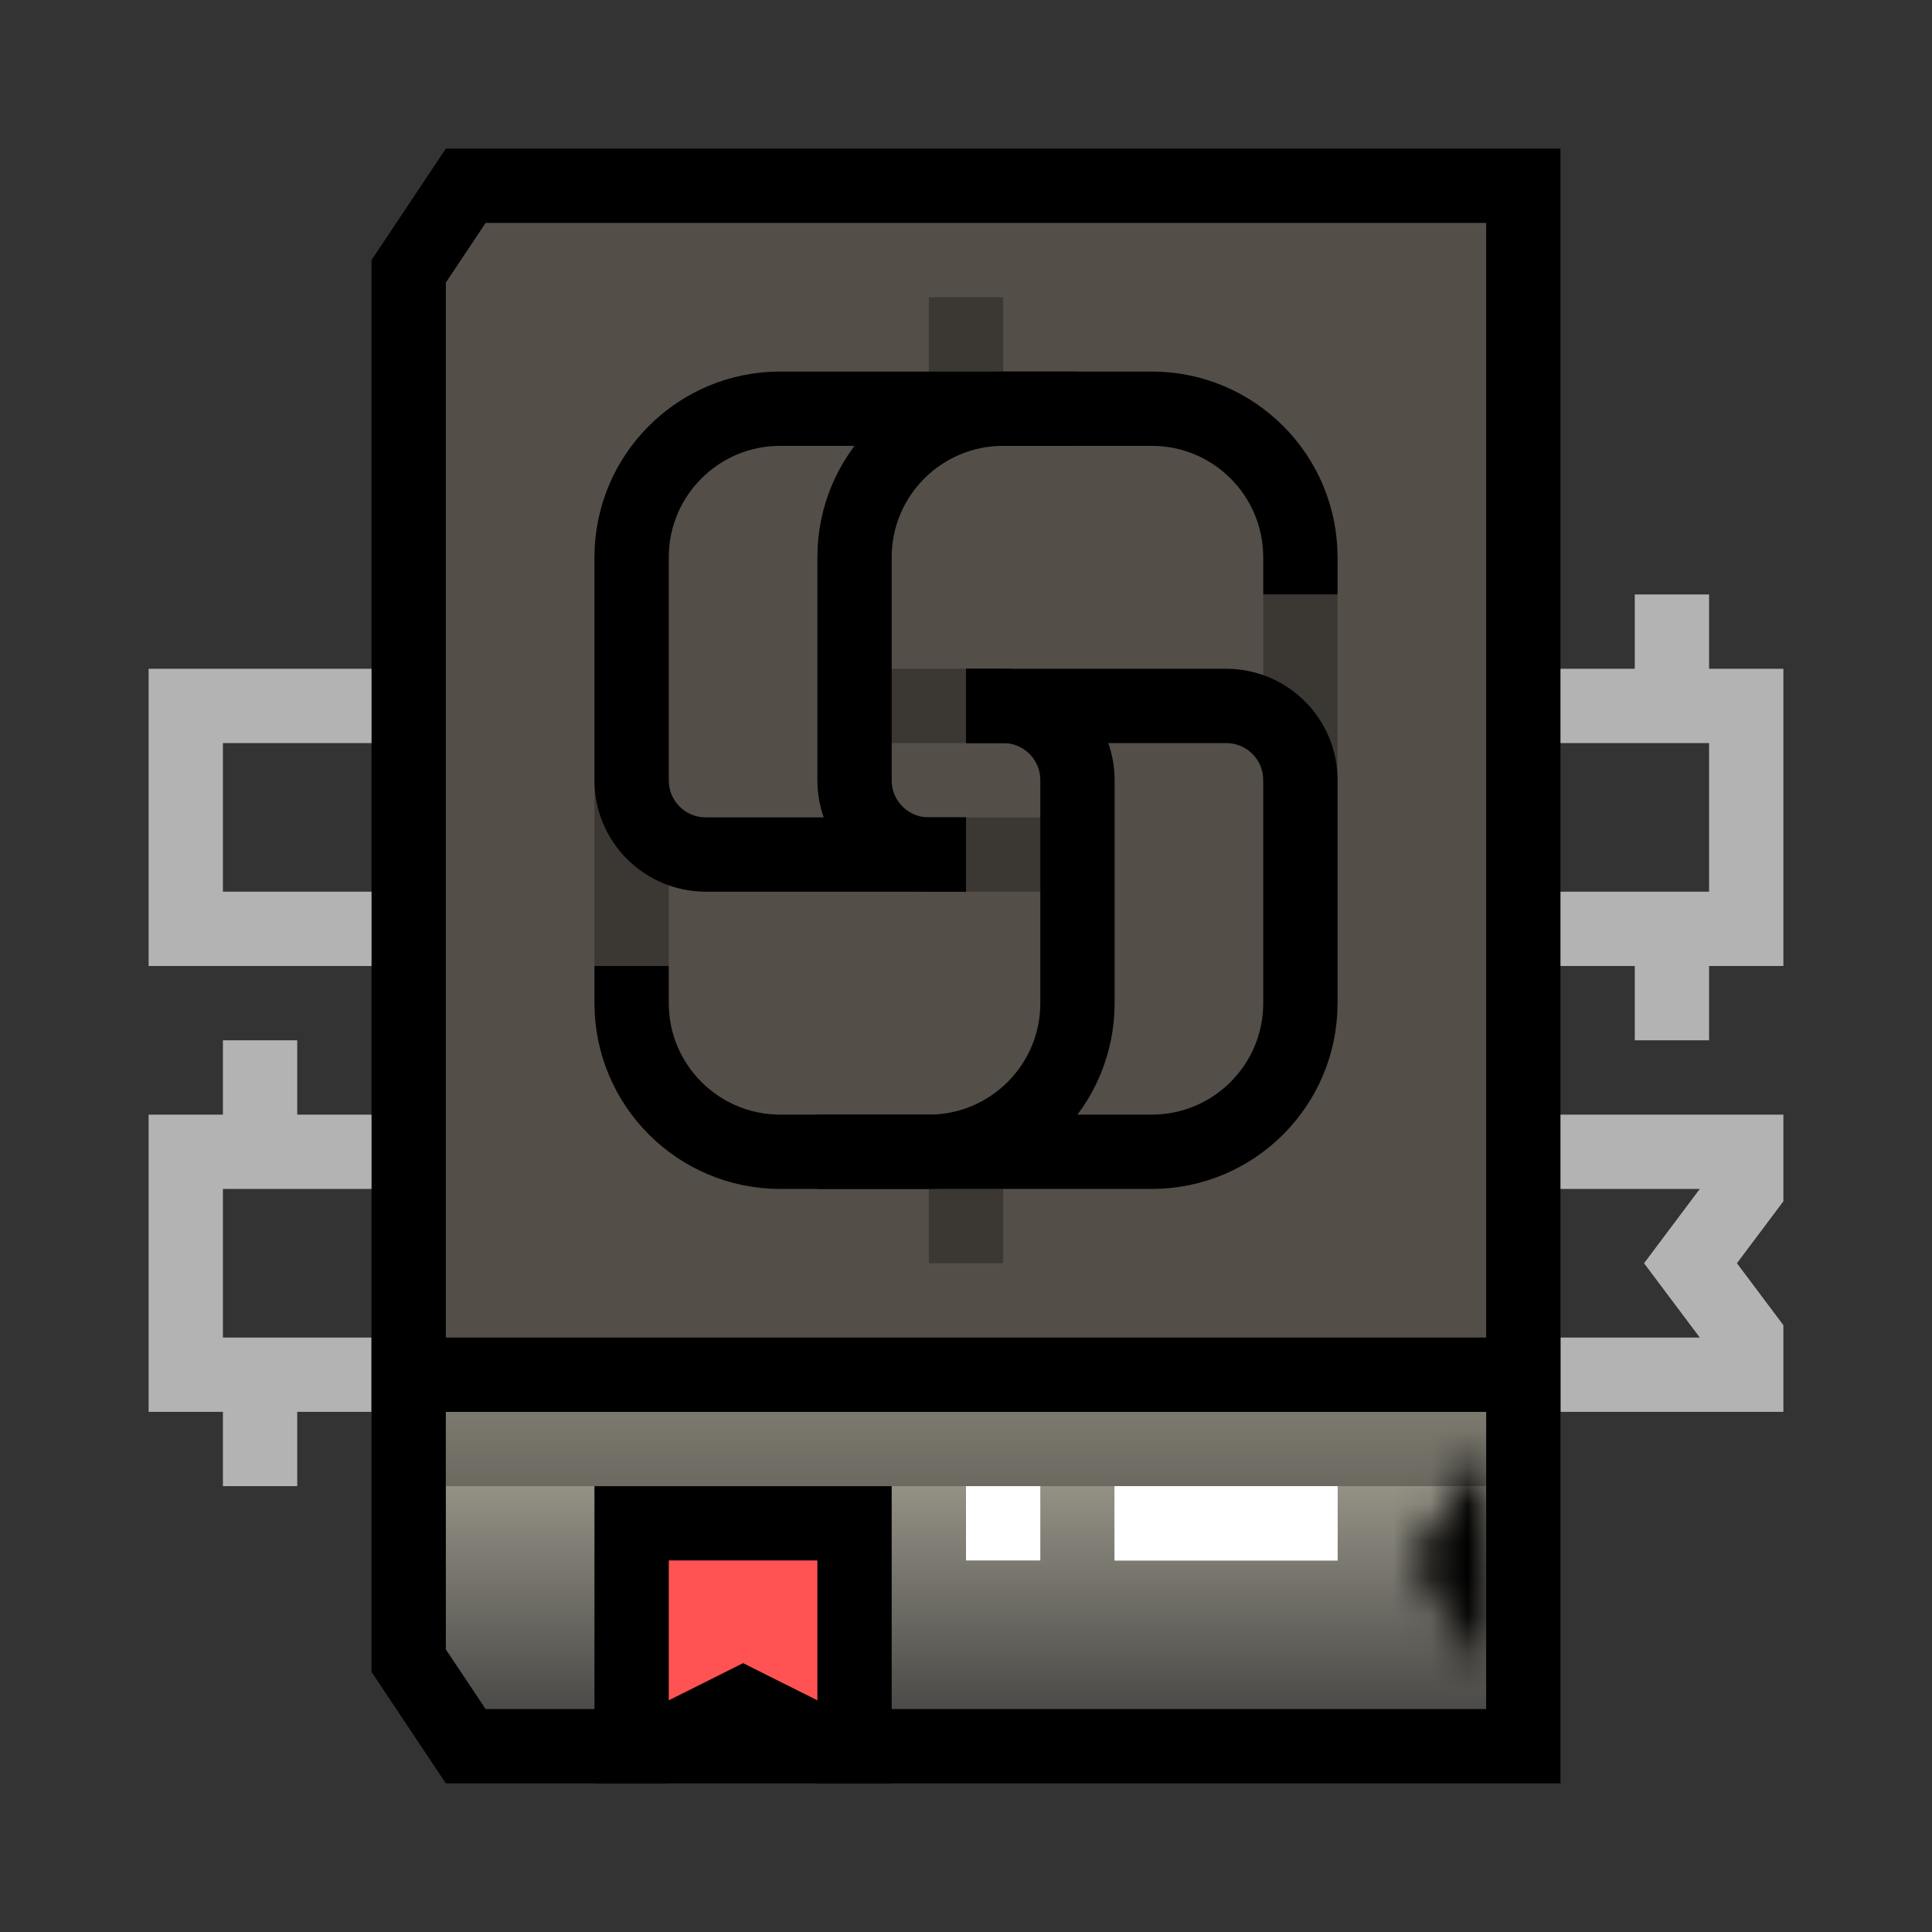 <svg width="52" height="52" viewBox="0 0 52 52" fill="none" xmlns="http://www.w3.org/2000/svg">
<rect x="0" y="0" width="52" height="52" fill="#333333" stroke="none"/>
<path d="M7 31H47V32L45.5 34L47 36V37H7M7 31H5V37H7M7 31V28M7 37V40" stroke="#B3B3B3" stroke-width="2"/>
<path d="M45 19H5V25H45M45 19H47V25H45M45 19V16M45 25V28" stroke="#B3B3B3" stroke-width="2"/>
<path d="M11 37H41V47H12.535L11 44.697V37Z" fill="url(#paint0_linear_3462_8879)" stroke="black" stroke-width="2"/>
<mask id="path-4-inside-1_3462_8879" fill="white">
<path d="M38 42L40 39V45L38 42Z"/>
</mask>
<path d="M40 39H42V32.394L38.336 37.891L40 39ZM38 42L36.336 40.891L35.596 42L36.336 43.109L38 42ZM40 45L38.336 46.109L42 51.606V45H40ZM38.336 37.891L36.336 40.891L39.664 43.109L41.664 40.109L38.336 37.891ZM36.336 43.109L38.336 46.109L41.664 43.891L39.664 40.891L36.336 43.109ZM38 39V45H42V39H38Z" fill="black" mask="url(#path-4-inside-1_3462_8879)"/>
<path d="M41 5V37H11V7.303L12.535 5H41Z" fill="#544E49" stroke="black" stroke-width="2"/>
<path d="M35 16V15C35 12.791 33.209 11 31 11H27C24.791 11 23 12.79 23 14.999C23 17.05 23 19.385 23 21.003C23 22.108 23.895 23 25 23H26" stroke="black" stroke-width="2"/>
<path d="M29 11H21C18.791 11 17 12.79 17 14.999C17 17.05 17 19.385 17 21.003C17 22.108 17.895 23 19 23H26" stroke="black" stroke-width="2"/>
<path d="M17 26V27C17 29.209 18.791 31 21 31H25C27.209 31 29 29.21 29 27.001C29 24.95 29 22.615 29 20.997C29 19.892 28.105 19 27 19H26" stroke="black" stroke-width="2"/>
<path d="M22 31H31C33.209 31 35 29.21 35 27.001C35 24.95 35 22.615 35 20.997C35 19.892 34.105 19 33 19H26" stroke="black" stroke-width="2"/>
<rect x="12" y="38" width="28" height="2" fill="black" fill-opacity="0.28"/>
<rect x="30" y="40" width="6" height="2" fill="white"/>
<rect x="30" y="40" width="6" height="2" fill="white"/>
<rect x="26" y="40" width="2" height="2" fill="white"/>
<path d="M20.447 46.106L20 45.882L19.553 46.106L17.764 47H17V41H23V47H22.236L20.447 46.106Z" fill="#FF5353" stroke="black" stroke-width="2"/>
<rect x="26" y="22" width="2" height="2" fill="black" fill-opacity="0.3"/>
<rect x="24" y="18" width="2" height="2" fill="black" fill-opacity="0.3"/>
<rect x="25" y="8" width="2" height="2" fill="black" fill-opacity="0.3"/>
<rect x="25" y="32" width="2" height="2" fill="black" fill-opacity="0.3"/>
<rect x="16" y="21" width="2" height="5" fill="black" fill-opacity="0.3"/>
<rect x="34" y="16" width="2" height="5" fill="black" fill-opacity="0.3"/>
<defs>
<linearGradient id="paint0_linear_3462_8879" x1="26" y1="36" x2="26" y2="48" gradientUnits="userSpaceOnUse">
<stop stop-color="#C4C0AE"/>
<stop offset="1" stop-color="#C4C0AE" stop-opacity="0"/>
</linearGradient>
</defs>
</svg>
